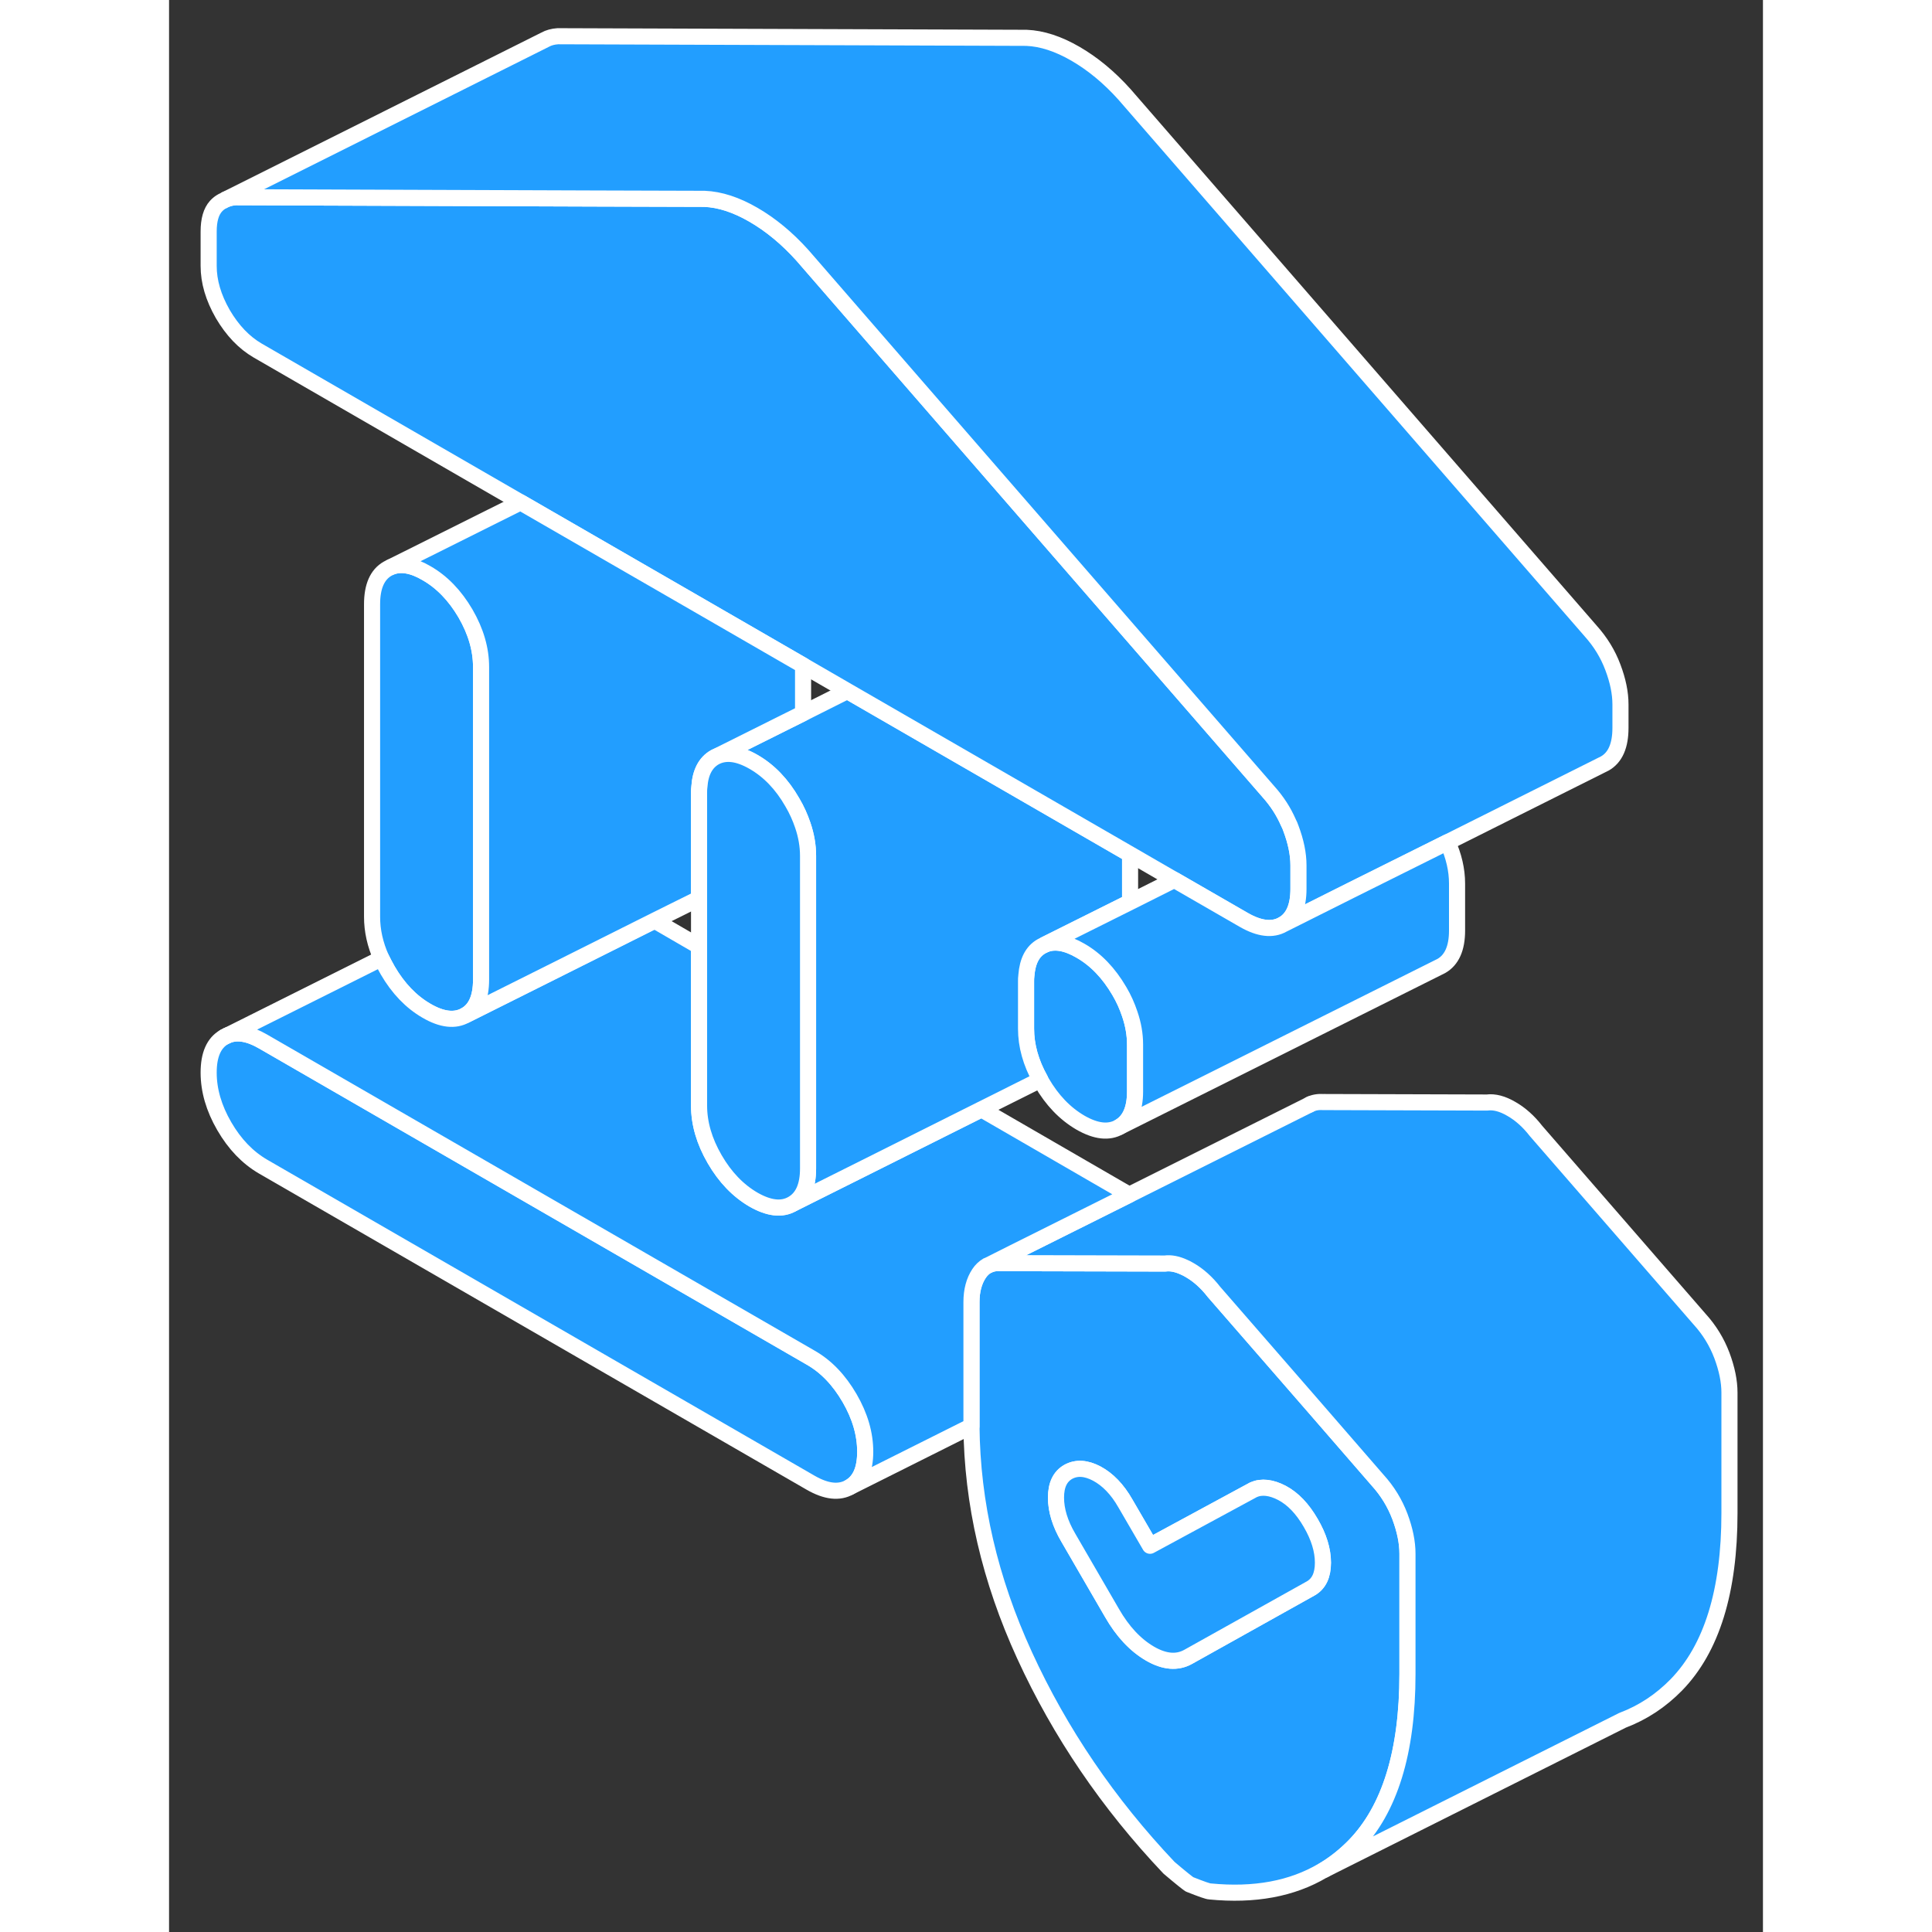 <svg width="48" height="48" viewBox="0 0 99 120" fill="#229EFF" xmlns="http://www.w3.org/2000/svg" stroke-width="1px" stroke-linecap="round" stroke-linejoin="round"><rect x="0" y="0" width="99" height="120" fill="#333333" stroke="none"/><path d="M42.27 86.84C41.62 85.72 40.82 84.88 39.86 84.33L5.84 64.69C4.98 64.19 4.24 64.06 3.63 64.31L3.43 64.41C2.78 64.78 2.46 65.52 2.46 66.62C2.46 67.72 2.78 68.83 3.43 69.95C4.08 71.07 4.88 71.9 5.84 72.46L39.86 92.1C40.82 92.65 41.62 92.74 42.27 92.37C42.92 92 43.24 91.27 43.24 90.17C43.24 89.07 42.92 87.96 42.27 86.84Z" stroke="white" stroke-linejoin="round"/><path d="M19.38 41.43V60.85C19.38 61.95 19.06 62.69 18.41 63.06C17.76 63.43 16.95 63.34 15.99 62.78C15.04 62.23 14.23 61.39 13.58 60.27C13.44 60.02 13.31 59.78 13.19 59.53C12.8 58.67 12.61 57.8 12.61 56.94V37.53C12.61 36.43 12.93 35.69 13.58 35.32L13.78 35.22C14.39 34.97 15.14 35.1 15.99 35.6C16.95 36.15 17.76 36.99 18.41 38.1C19.06 39.22 19.38 40.33 19.38 41.43Z" stroke="white" stroke-linejoin="round"/><path d="M76.45 94.19C76.14 93.37 75.68 92.61 75.06 91.93L71.13 87.4L64.9 80.24C64.45 79.66 63.94 79.2 63.38 78.88C63.27 78.81 63.16 78.76 63.05 78.71C62.62 78.51 62.22 78.43 61.86 78.48L53.55 78.46H51.7C51.37 78.43 51.08 78.48 50.84 78.61H50.82C50.62 78.73 50.45 78.89 50.31 79.1C50 79.57 49.84 80.16 49.84 80.87V88.58C49.88 93.36 50.98 98.11 53.14 102.82C55.34 107.62 58.33 112.02 62.11 116.01C62.84 116.63 63.27 116.97 63.38 117.04C64.11 117.33 64.54 117.48 64.65 117.48C67.41 117.75 69.75 117.32 71.67 116.18L71.75 116.14C72.43 115.73 73.05 115.23 73.62 114.65C75.82 112.39 76.92 108.83 76.92 103.98V96.5C76.92 95.79 76.76 95.02 76.45 94.19ZM70.91 98.66L63.3 102.91C62.62 103.29 61.83 103.23 60.93 102.71C60.02 102.18 59.23 101.34 58.56 100.17L55.85 95.5C55.34 94.63 55.09 93.8 55.09 93.02C55.09 92.24 55.34 91.71 55.85 91.42C56.36 91.14 56.95 91.17 57.63 91.53C58.3 91.89 58.9 92.5 59.4 93.38L60.93 96.01L67.36 92.53C67.86 92.31 68.46 92.38 69.13 92.73C69.81 93.09 70.4 93.71 70.91 94.59C71.42 95.46 71.67 96.29 71.67 97.06C71.67 97.83 71.42 98.37 70.91 98.66Z" stroke="white" stroke-linejoin="round"/><path d="M71.67 97.06C71.67 97.84 71.42 98.37 70.91 98.66L63.3 102.91C62.62 103.29 61.83 103.23 60.93 102.71C60.02 102.18 59.23 101.34 58.56 100.17L55.85 95.5C55.34 94.63 55.09 93.8 55.09 93.02C55.09 92.24 55.34 91.71 55.85 91.42C56.36 91.14 56.95 91.17 57.63 91.53C58.3 91.89 58.9 92.5 59.4 93.38L60.93 96.01L67.36 92.53C67.86 92.31 68.46 92.38 69.13 92.73C69.81 93.09 70.4 93.71 70.91 94.59C71.42 95.46 71.67 96.29 71.67 97.06Z" stroke="white" stroke-linejoin="round"/><path d="M96.92 86.5V93.98C96.92 98.83 95.82 102.39 93.62 104.65C92.66 105.63 91.55 106.37 90.28 106.85L90.24 106.87L71.75 116.14C72.43 115.73 73.05 115.23 73.62 114.65C75.82 112.39 76.92 108.83 76.92 103.98V96.5C76.92 95.79 76.76 95.02 76.45 94.19C76.14 93.37 75.68 92.61 75.06 91.93L71.13 87.4L64.9 80.24C64.45 79.66 63.94 79.2 63.38 78.88C63.27 78.81 63.16 78.76 63.05 78.71C62.62 78.51 62.22 78.43 61.86 78.48L53.55 78.46H51.7C51.37 78.43 51.08 78.48 50.84 78.61L52.43 77.81L59.64 74.21L70.84 68.61C71.08 68.48 71.37 68.43 71.7 68.45L81.86 68.48C82.31 68.42 82.82 68.55 83.38 68.88C83.94 69.2 84.45 69.66 84.9 70.24L95.06 81.93C95.68 82.61 96.14 83.37 96.45 84.19C96.76 85.02 96.92 85.79 96.92 86.5Z" stroke="white" stroke-linejoin="round"/><path d="M59.64 74.21L52.43 77.81L50.84 78.61H50.82C50.62 78.73 50.45 78.89 50.31 79.1C50 79.57 49.84 80.16 49.84 80.87V88.58L42.27 92.37C42.92 92 43.24 91.27 43.24 90.17C43.24 89.07 42.92 87.96 42.27 86.84C41.62 85.72 40.82 84.88 39.86 84.33L5.84 64.69C4.98 64.19 4.24 64.06 3.63 64.31L13.19 59.53C13.31 59.78 13.44 60.02 13.58 60.27C14.23 61.39 15.04 62.23 15.99 62.78C16.95 63.34 17.76 63.43 18.41 63.06L23.71 60.41L30.16 57.18L32.92 58.78V68.67C32.92 69.77 33.24 70.88 33.89 72C34.54 73.12 35.34 73.95 36.3 74.51C37.26 75.06 38.07 75.15 38.71 74.78L43.25 72.51L50.46 68.9L59.64 74.21Z" stroke="white" stroke-linejoin="round"/><path d="M60 64.88V67.8C60 68.9 59.67 69.63 59.02 70C58.37 70.37 57.57 70.28 56.61 69.73C55.65 69.17 54.85 68.34 54.2 67.22C54.17 67.17 54.14 67.12 54.12 67.07C53.52 66 53.23 64.94 53.23 63.89V60.98C53.23 60.84 53.23 60.72 53.25 60.59C53.32 59.69 53.63 59.09 54.2 58.77L54.4 58.67C55.01 58.42 55.75 58.55 56.61 59.05C57.57 59.6 58.37 60.44 59.02 61.55C59.3 62.02 59.51 62.5 59.67 62.97C59.89 63.62 60 64.25 60 64.88Z" stroke="white" stroke-linejoin="round"/><path d="M59.69 53.06V56.03L54.4 58.67L54.2 58.77C53.63 59.09 53.32 59.69 53.25 60.58C53.23 60.72 53.23 60.84 53.23 60.98V63.89C53.23 64.94 53.52 66 54.12 67.07L50.46 68.9L43.25 72.51L38.71 74.78C39.36 74.41 39.69 73.68 39.69 72.58V53.16C39.69 52.53 39.58 51.89 39.36 51.25C39.2 50.78 38.99 50.3 38.71 49.83C38.07 48.71 37.26 47.87 36.3 47.32C35.34 46.77 34.54 46.68 33.89 47.04L39.38 44.3L42.13 42.92L52.92 49.15L59.69 53.06Z" stroke="white" stroke-linejoin="round"/><path d="M70.15 53.75V55.21C70.15 56.31 69.83 57.05 69.18 57.42C68.53 57.79 67.72 57.69 66.76 57.14L62.44 54.65L59.69 53.06L52.92 49.15L42.13 42.92L39.38 41.33L32.61 37.42L21.83 31.2L5.5 21.77C4.66 21.28 3.94 20.53 3.34 19.51C2.75 18.48 2.46 17.49 2.46 16.52V14.38C2.46 13.67 2.61 13.14 2.92 12.8C3.04 12.67 3.17 12.57 3.32 12.49H3.34L3.52 12.39C3.71 12.31 3.92 12.26 4.15 12.25L26.46 12.33L33.26 12.35C34.22 12.39 35.23 12.72 36.3 13.34C37.37 13.96 38.39 14.8 39.35 15.87L46.14 23.69L68.29 49.18C68.82 49.77 69.23 50.41 69.53 51.1C69.59 51.21 69.64 51.33 69.68 51.45C69.99 52.27 70.15 53.04 70.15 53.75Z" stroke="white" stroke-linejoin="round"/><path d="M90.15 43.75V45.21C90.15 46.31 89.83 47.05 89.18 47.42L88.98 47.52L79.41 52.31L73.41 55.3L69.18 57.42C69.83 57.05 70.15 56.31 70.15 55.21V53.75C70.15 53.04 69.99 52.27 69.68 51.45C69.64 51.33 69.59 51.21 69.53 51.1C69.23 50.41 68.82 49.77 68.29 49.18L46.14 23.69L39.35 15.87C38.39 14.8 37.37 13.96 36.3 13.34C35.23 12.72 34.22 12.39 33.26 12.35L26.46 12.33L4.15 12.25C3.92 12.26 3.71 12.31 3.52 12.39L23.35 2.47C23.58 2.34 23.85 2.27 24.15 2.25L53.26 2.35C54.22 2.39 55.23 2.72 56.3 3.34C57.37 3.96 58.39 4.8 59.35 5.87L88.29 39.18C88.91 39.87 89.37 40.62 89.68 41.45C89.99 42.27 90.15 43.04 90.15 43.75Z" stroke="white" stroke-linejoin="round"/><path d="M80 54.88V57.8C80 58.9 79.67 59.63 79.02 60L78.82 60.1L59.02 70C59.67 69.63 60 68.9 60 67.8V64.88C60 64.25 59.89 63.62 59.67 62.98C59.51 62.5 59.3 62.02 59.02 61.55C58.37 60.44 57.57 59.6 56.61 59.05C55.75 58.55 55.01 58.42 54.4 58.67L59.69 56.03L62.44 54.65L66.76 57.14C67.72 57.69 68.53 57.79 69.18 57.42L73.41 55.3L79.41 52.31C79.8 53.17 80 54.03 80 54.88Z" stroke="white" stroke-linejoin="round"/><path d="M39.38 41.33V44.3L33.89 47.04C33.32 47.37 33 47.98 32.94 48.87C32.92 48.99 32.92 49.12 32.92 49.25V55.81L30.16 57.18L23.71 60.41L18.41 63.06C19.06 62.69 19.38 61.95 19.38 60.85V41.43C19.38 40.33 19.06 39.22 18.41 38.1C17.76 36.99 16.95 36.15 15.99 35.6C15.14 35.1 14.39 34.97 13.78 35.22L21.83 31.2L32.61 37.42L39.38 41.33Z" stroke="white" stroke-linejoin="round"/><path d="M39.69 53.16V72.58C39.69 73.68 39.36 74.41 38.71 74.78C38.07 75.15 37.26 75.06 36.3 74.51C35.34 73.95 34.54 73.12 33.89 72C33.24 70.88 32.92 69.77 32.92 68.67V49.25C32.92 49.12 32.92 48.99 32.94 48.87C33 47.98 33.32 47.37 33.89 47.04C34.54 46.68 35.34 46.77 36.3 47.32C37.26 47.87 38.07 48.71 38.71 49.83C38.99 50.3 39.2 50.78 39.36 51.25C39.58 51.89 39.69 52.53 39.69 53.16Z" stroke="white" stroke-linejoin="round"/><path d="M3.63 64.31L3.43 64.41" stroke="white" stroke-linejoin="round"/><path d="M70.89 68.58L70.84 68.61" stroke="white" stroke-linejoin="round"/></svg>